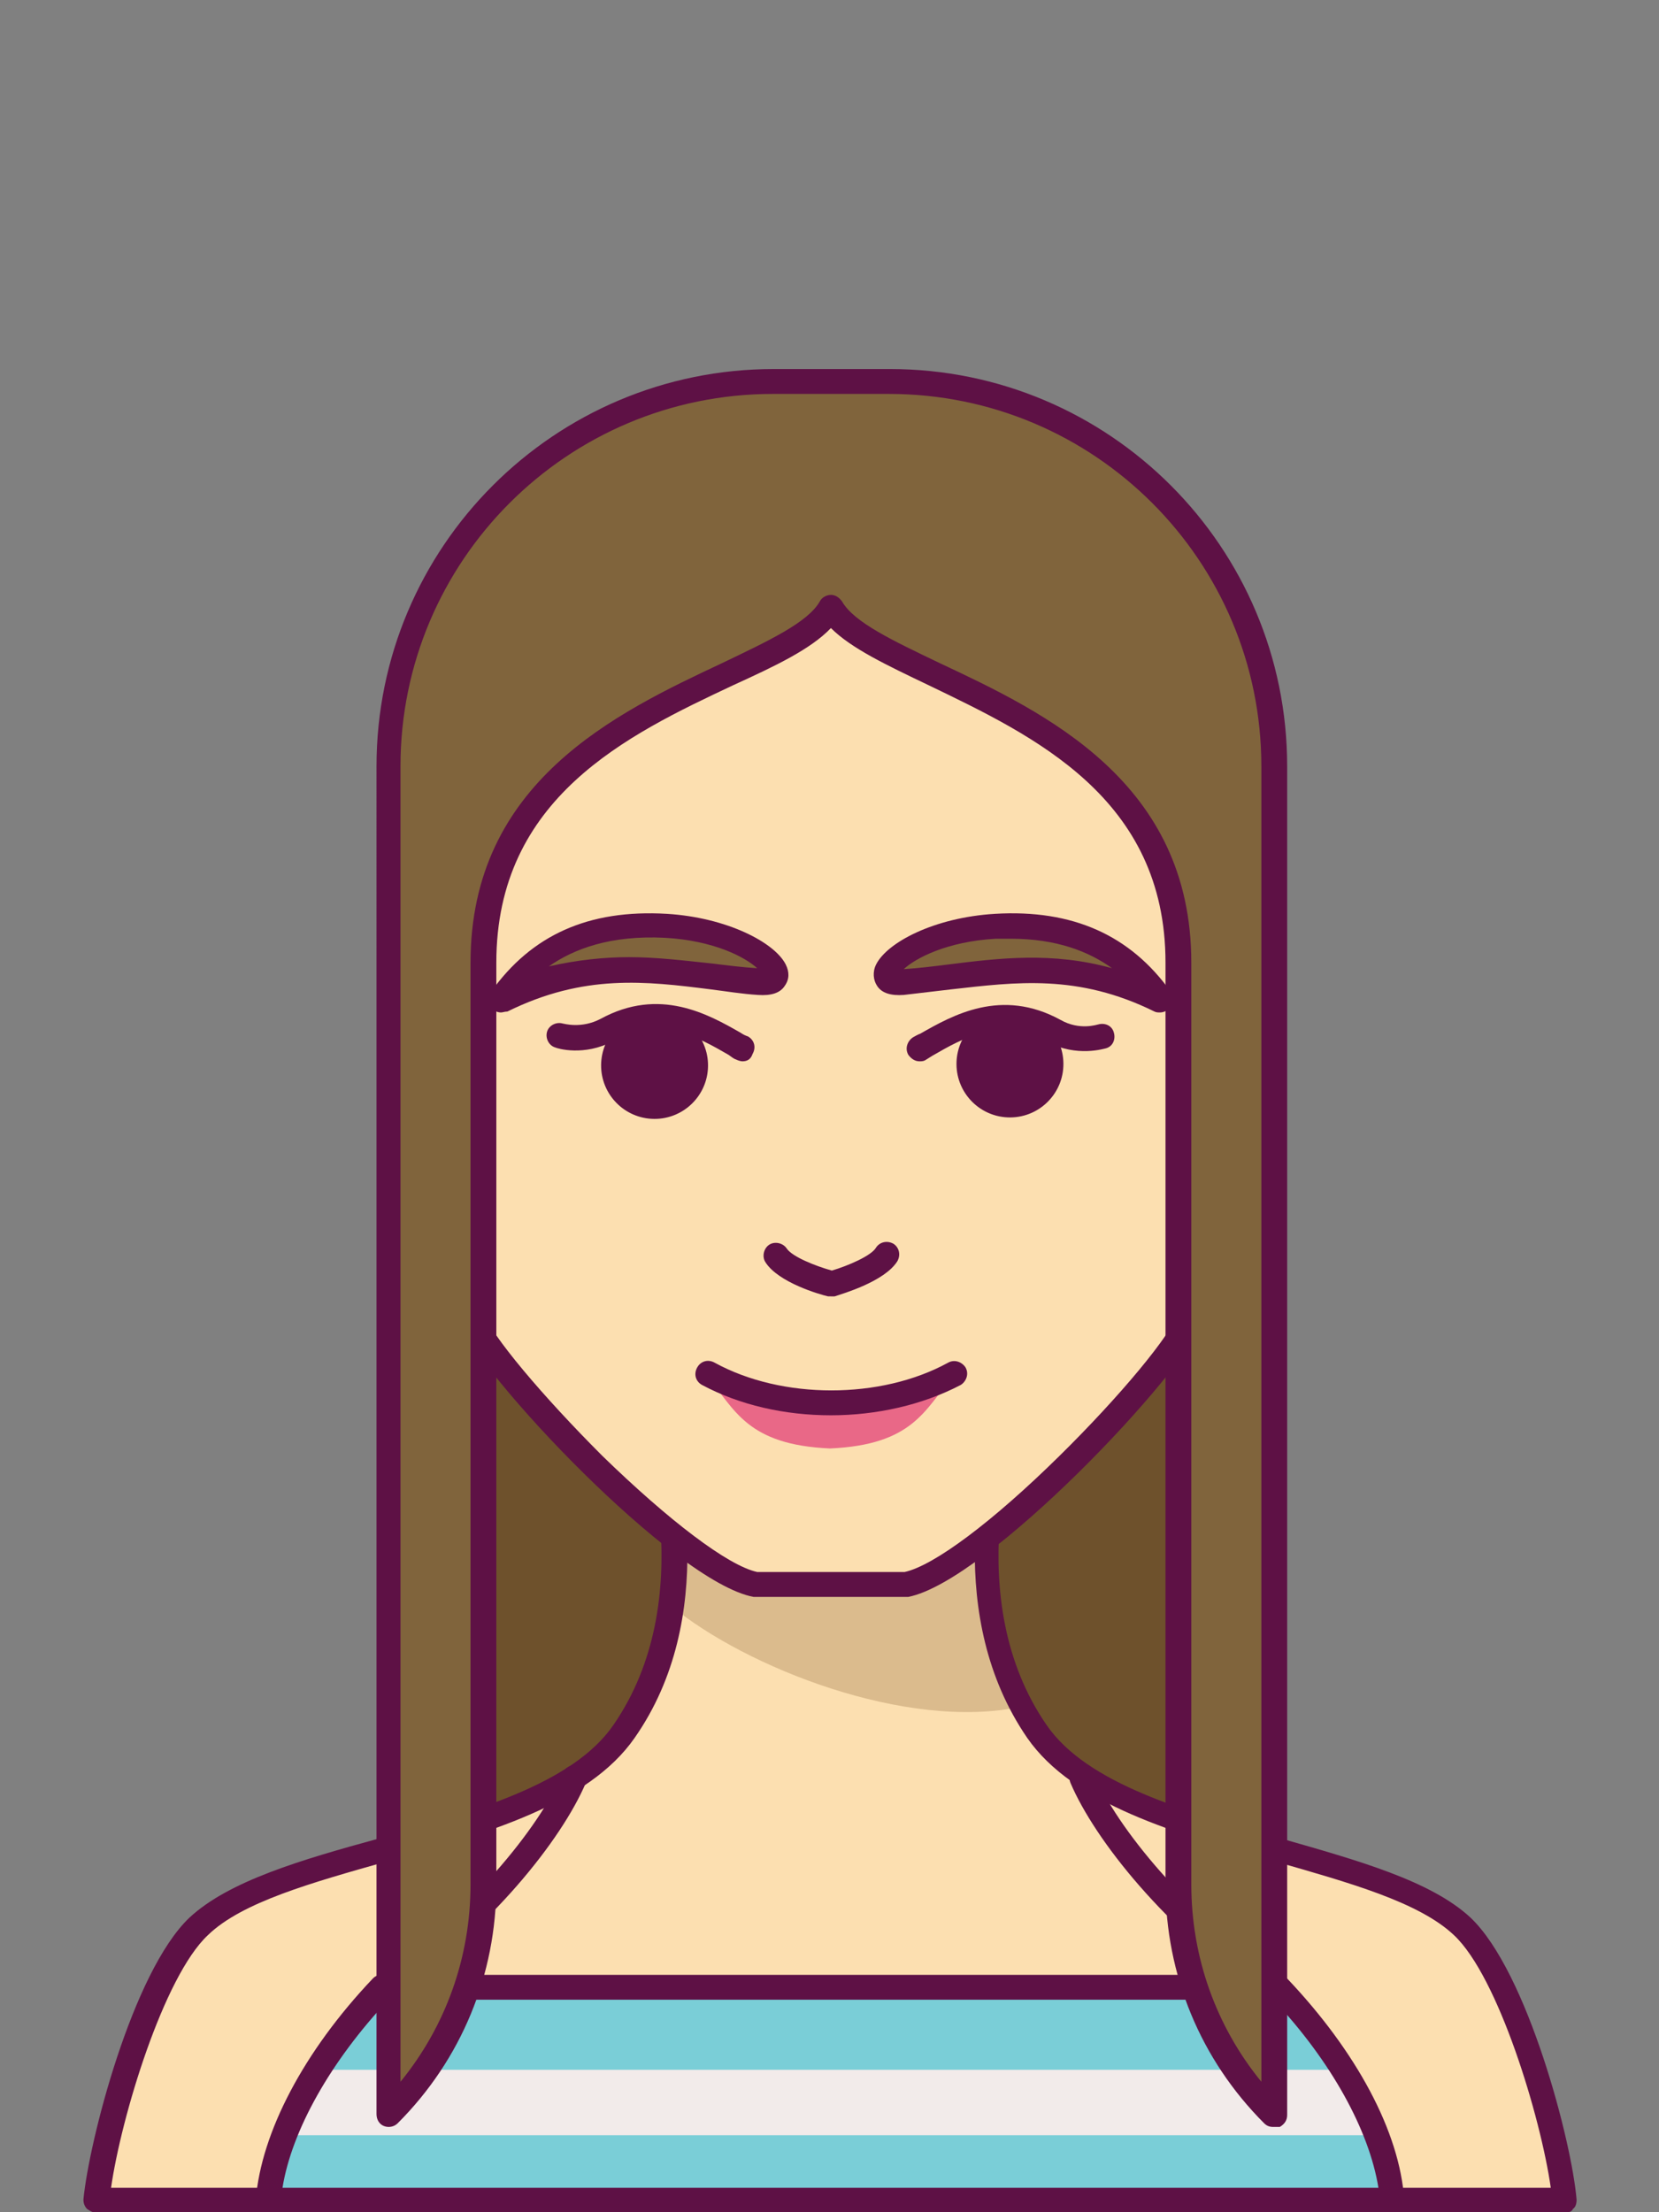 <?xml version="1.0" encoding="UTF-8" standalone="no"?>
<svg
   xmlns:dc="http://purl.org/dc/elements/1.1/"
   xmlns:cc="http://creativecommons.org/ns#"
   xmlns:rdf="http://www.w3.org/1999/02/22-rdf-syntax-ns#"
   xmlns:svg="http://www.w3.org/2000/svg"
   xmlns="http://www.w3.org/2000/svg"
   xmlns:xlink="http://www.w3.org/1999/xlink"
   xmlns:sodipodi="http://sodipodi.sourceforge.net/DTD/sodipodi-0.dtd"
   xmlns:inkscape="http://www.inkscape.org/namespaces/inkscape"
   inkscape:version="1.0beta1 (32d4812, 2019-09-19)"
   id="svg1408"
   version="1.1"
   viewBox="0 0 238.125 317.5"
   height="1200"
   width="900">
  <rect x="0" y="0" width="238.125" height="317.5" fill="#808080" stroke="none"/>
  <defs
     id="defs1402">
    <clipPath
       id="SVGID_2_">
      <use
         xlink:href="#SVGID_1_"
         overflow="visible"
         id="use1978"
         x="0"
         y="0"
         width="100%"
         height="100%" />
    </clipPath>
    <circle
       id="SVGID_1_"
       cx="231.7"
       cy="310.3"
       r="136.5" />
    <clipPath
       id="SVGID_4_">
      <use
         height="100%"
         width="100%"
         y="0"
         x="0"
         id="use2092"
         overflow="visible"
         xlink:href="#SVGID_3_" />
    </clipPath>
    <circle
       r="136.5"
       cy="310.3"
       cx="543.9"
       id="SVGID_3_" />
    <clipPath
       id="SVGID_6_">
      <use
         height="100%"
         width="100%"
         y="0"
         x="0"
         id="use2158"
         overflow="visible"
         xlink:href="#SVGID_5_" />
    </clipPath>
    <circle
       r="136.5"
       cy="310.3"
       cx="856.1"
       id="SVGID_5_" />
    <clipPath
       id="SVGID_8_">
      <use
         height="100%"
         width="100%"
         y="0"
         x="0"
         id="use2256"
         overflow="visible"
         xlink:href="#SVGID_7_" />
    </clipPath>
    <circle
       r="136.5"
       cy="310.3"
       cx="1168.3"
       id="SVGID_7_" />
    <clipPath
       id="SVGID_10_">
      <use
         height="100%"
         width="100%"
         y="0"
         x="0"
         id="use2342"
         overflow="visible"
         xlink:href="#SVGID_9_" />
    </clipPath>
    <circle
       r="136.5"
       cy="669.7"
       cx="231.7"
       id="SVGID_9_" />
    <clipPath
       id="SVGID_12_">
      <use
         height="100%"
         width="100%"
         y="0"
         x="0"
         id="use2418"
         overflow="visible"
         xlink:href="#SVGID_11_" />
    </clipPath>
    <circle
       r="136.5"
       cy="669.7"
       cx="543.9"
       id="SVGID_11_" />
    <clipPath
       id="SVGID_14_">
      <use
         height="100%"
         width="100%"
         y="0"
         x="0"
         id="use2556"
         overflow="visible"
         xlink:href="#SVGID_13_" />
    </clipPath>
    <circle
       r="136.5"
       cy="669.7"
       cx="856.1"
       id="SVGID_13_" />
    <clipPath
       id="SVGID_16_">
      <use
         height="100%"
         width="100%"
         y="0"
         x="0"
         id="use2684"
         overflow="visible"
         xlink:href="#SVGID_15_" />
    </clipPath>
    <circle
       r="136.5"
       cy="669.7"
       cx="1168.3"
       id="SVGID_15_" />
  </defs>
  <sodipodi:namedview
     inkscape:window-maximized="0"
     inkscape:window-y="134"
     inkscape:window-x="20"
     inkscape:window-height="907"
     inkscape:window-width="1600"
     units="px"
     showgrid="false"
     inkscape:document-rotation="0"
     inkscape:current-layer="layer1"
     inkscape:document-units="mm"
     inkscape:cy="560"
     inkscape:cx="400"
     inkscape:zoom="0.35"
     inkscape:pageshadow="2"
     inkscape:pageopacity="0.0"
     borderopacity="1.0"
     bordercolor="#666666"
     pagecolor="#ffffff"
     id="base" />
  <g
     id="layer1"
     inkscape:groupmode="layer"
     inkscape:label="Layer 1">
    <g
       transform="matrix(1.323,0,0,1.323,-1007.401,-690.562)"
       style="opacity:1;stop-opacity:1"
       id="g7848">
      <rect
         id="rect7778"
         height="118"
         width="83.9"
         fill="#6E512C"
         y="613.3"
         x="808.6" />
      <path
         inkscape:connector-curvature="0"
         id="path7780"
         d="m 920.1,730.9 c -9.1,-8.6 -37.7,-9 -46.1,-21.2 -8.4,-12.2 -5.4,-28.4 -2.4,-36.7 h -40 c 3,8.3 6,24.6 -2.4,36.7 -8.4,12.2 -37,12.5 -46.1,21.2 -5.7,5.4 -10.5,23.1 -11.1,29.8 h 159.3 c -0.7,-6.6 -5.5,-24.4 -11.2,-29.8 z"
         fill="#FCDFB0" />
      <path
         inkscape:connector-curvature="0"
         id="path7782"
         d="m 865.7,673 h -22.5 l -10.2,4.7 c 1.3,5.2 2.2,11.8 1.3,18.5 8,6.6 25.5,13.6 38,10.9 -5.7,-10.5 -4,-23.3 -1.6,-31.4 z"
         fill="#DBBB8D" />
      <path
         inkscape:connector-curvature="0"
         id="path7784"
         d="M 931.2,762 H 771.9 c -0.4,0 -0.7,-0.2 -1,-0.4 -0.3,-0.3 -0.4,-0.7 -0.4,-1 0.6,-6.3 5.3,-24.7 11.5,-30.6 4.3,-4 12.2,-6.3 20.6,-8.6 10.3,-2.9 21,-5.9 25.4,-12.3 9.4,-13.6 3.5,-31.9 2.2,-35.5 -0.2,-0.4 -0.1,-0.9 0.2,-1.2 0.3,-0.4 0.7,-0.6 1.1,-0.6 h 40 c 0.4,0 0.9,0.2 1.1,0.6 0.3,0.4 0.3,0.8 0.2,1.2 -1.3,3.5 -7.2,21.9 2.2,35.5 4.4,6.4 15.1,9.4 25.4,12.3 8.4,2.4 16.3,4.6 20.6,8.6 v 0 c 6.2,5.9 11,24.4 11.5,30.6 0,0.4 -0.1,0.8 -0.4,1 -0.1,0.3 -0.5,0.4 -0.9,0.4 z m -157.7,-2.7 h 156.2 c -1.1,-7.7 -5.7,-22.9 -10.5,-27.4 v 0 c -3.8,-3.6 -11.4,-5.7 -19.4,-8 -10.8,-3 -21.9,-6.2 -26.9,-13.4 -9,-13.1 -5.1,-29.9 -3.2,-36.1 h -36.2 c 1.9,6.2 5.9,23.1 -3.2,36.1 -5,7.2 -16.1,10.4 -26.9,13.4 -8.1,2.3 -15.7,4.4 -19.4,8 -4.8,4.5 -9.4,19.7 -10.5,27.4 z"
         fill="#5E1145" />
      <path
         inkscape:connector-curvature="0"
         id="path7786"
         d="m 868.1,581.7 h -33 c -14.9,0 -26.9,12.3 -26.5,27.3 0.5,17.9 2.5,52 3.8,55.6 2.1,5.7 23.2,27.7 31,29.2 h 16.2 c 7.8,-1.5 28.9,-23.5 31,-29.2 1.3,-3.7 3.3,-37.7 3.8,-55.6 0.6,-15 -11.4,-27.3 -26.3,-27.3 z"
         fill="#FCDFB0" />
      <path
         inkscape:connector-curvature="0"
         id="path7788"
         d="m 859.7,695.2 h -16.2 c -0.1,0 -0.2,0 -0.3,0 -8.6,-1.6 -29.9,-24.2 -32.1,-30.1 -1.5,-4.1 -3.4,-39.1 -3.9,-56.1 -0.2,-7.6 2.6,-14.8 7.9,-20.2 5.3,-5.4 12.4,-8.5 20,-8.5 h 33 c 7.6,0 14.7,3 20,8.5 5.3,5.5 8.1,12.6 7.9,20.2 -0.5,17 -2.4,52 -3.9,56.1 -2.2,5.9 -23.5,28.4 -32.1,30.1 -0.1,0 -0.2,0 -0.3,0 z m -16.1,-2.7 h 16 c 3.2,-0.7 9.6,-5.5 16.8,-12.6 6.5,-6.4 12.1,-13.1 13,-15.7 1.2,-3.3 3.2,-36.8 3.8,-55.2 0.2,-6.9 -2.3,-13.3 -7.1,-18.3 -4.8,-4.9 -11.2,-7.6 -18,-7.6 h -33 c -6.9,0 -13.3,2.7 -18,7.6 -4.8,4.9 -7.3,11.4 -7.1,18.3 0.5,18.4 2.5,51.9 3.8,55.2 0.9,2.6 6.6,9.3 13,15.7 7.2,7 13.6,11.9 16.8,12.6 z"
         fill="#5E1145" />
      <g
         id="g7814">
        <g
           id="g7800">
          <g
             id="g7794">
            <circle
               r="5.8"
               id="ellipse7790"
               cy="637.5"
               cx="870.9"
               fill="#5E1145"
               transform="matrix(1,-0.008,0.008,1,-4.976,6.855)" />
            <path
               inkscape:connector-curvature="0"
               id="path7792"
               d="m 861.2,637.1 c -0.5,0 -0.9,-0.3 -1.2,-0.7 -0.4,-0.7 -0.1,-1.5 0.5,-1.9 0.2,-0.1 0.5,-0.3 0.8,-0.4 3.5,-2 8.8,-5 15.2,-1.5 2.1,1.2 4,0.5 4.1,0.5 0.7,-0.2 1.5,0.1 1.7,0.9 0.2,0.7 -0.1,1.5 -0.9,1.7 -0.1,0 -3.1,1 -6.3,-0.7 -5.1,-2.8 -9.2,-0.4 -12.5,1.5 -0.3,0.2 -0.5,0.3 -0.8,0.5 -0.2,0.1 -0.4,0.1 -0.6,0.1 z"
               fill="#5E1145" />
          </g>
          <path
             inkscape:connector-curvature="0"
             id="path7796"
             d="m 859.3,628.5 c 9,-0.7 17.3,-3.3 28,1.9 -3,-4.2 -7.9,-8.5 -17.9,-8 -10,0.5 -14.7,6.5 -10.1,6.1 z"
             fill="#80643C" />
          <path
             inkscape:connector-curvature="0"
             id="path7798"
             d="m 887.3,631.8 c -0.2,0 -0.4,0 -0.6,-0.1 -8.3,-4.1 -15,-3.2 -22.1,-2.4 -1.7,0.2 -3.4,0.4 -5.1,0.6 v 0 c -1.4,0.1 -2.4,-0.2 -2.9,-1 -0.4,-0.6 -0.5,-1.5 -0.1,-2.3 1.2,-2.4 6.3,-5.1 12.9,-5.5 8.4,-0.5 14.7,2.3 19.1,8.5 0.4,0.5 0.3,1.2 -0.1,1.7 -0.3,0.3 -0.7,0.5 -1.1,0.5 z m -28,-3.3 z m 11.8,-4.7 c -0.5,0 -1,0 -1.6,0 -5.3,0.3 -8.7,2.1 -10,3.3 1.6,-0.1 3.2,-0.3 4.8,-0.5 5.6,-0.7 11.3,-1.4 17.8,0.4 -2.5,-1.8 -6,-3.2 -11,-3.2 z"
             fill="#5E1145" />
        </g>
        <g
           id="g7812">
          <g
             id="g7806">
            <circle
               r="5.8"
               id="ellipse7802"
               cy="637.5"
               cx="832.3"
               fill="#5E1145"
               transform="matrix(0.008,-1,1,0.008,188.309,1464.746)" />
            <path
               inkscape:connector-curvature="0"
               id="path7804"
               d="m 842,637.1 c -0.2,0 -0.5,-0.1 -0.7,-0.2 -0.3,-0.1 -0.5,-0.3 -0.8,-0.5 -3.3,-1.9 -7.4,-4.3 -12.5,-1.5 -3.2,1.7 -6.1,0.8 -6.3,0.7 -0.7,-0.2 -1.1,-1 -0.9,-1.7 0.2,-0.7 1,-1.1 1.7,-0.9 0.1,0 2,0.6 4.1,-0.5 6.4,-3.5 11.7,-0.5 15.2,1.5 0.3,0.2 0.5,0.3 0.8,0.4 0.7,0.4 0.9,1.2 0.5,1.9 -0.2,0.6 -0.6,0.8 -1.1,0.8 z"
               fill="#5E1145" />
          </g>
          <path
             inkscape:connector-curvature="0"
             id="path7808"
             d="m 843.8,628.5 c -9,-0.7 -17.3,-3.3 -28,1.9 3,-4.2 7.9,-8.5 17.9,-8 10,0.5 14.8,6.5 10.1,6.1 z"
             fill="#80643C" />
          <path
             inkscape:connector-curvature="0"
             id="path7810"
             d="m 815.8,631.8 c -0.4,0 -0.8,-0.2 -1,-0.5 -0.4,-0.5 -0.4,-1.2 -0.1,-1.7 4.4,-6.2 10.6,-9 19.1,-8.5 6.5,0.4 11.7,3.1 12.9,5.5 0.4,0.8 0.4,1.6 -0.1,2.3 -0.5,0.8 -1.5,1.1 -2.9,1 v 0 c -1.7,-0.1 -3.5,-0.4 -5.1,-0.6 -7.1,-0.9 -13.8,-1.7 -22.1,2.4 -0.3,0 -0.5,0.1 -0.7,0.1 z m 13.9,-6 c 3.1,0 6.2,0.4 9.1,0.7 1.6,0.2 3.2,0.4 4.8,0.5 -1.3,-1.2 -4.7,-3 -10,-3.3 -5.9,-0.3 -9.9,1.2 -12.6,3.1 3.1,-0.7 6,-1 8.7,-1 z"
             fill="#5E1145" />
        </g>
      </g>
      <path
         inkscape:connector-curvature="0"
         id="path7816"
         d="m 851.6,662.6 c -0.1,0 -0.2,0 -0.3,0 -0.9,-0.2 -5.4,-1.5 -6.8,-3.7 -0.4,-0.6 -0.2,-1.5 0.4,-1.9 0.6,-0.4 1.5,-0.2 1.9,0.4 0.6,0.9 3.1,1.9 4.9,2.4 1.7,-0.5 4.3,-1.6 4.8,-2.5 0.4,-0.6 1.2,-0.8 1.9,-0.4 0.6,0.4 0.8,1.2 0.4,1.9 -1.4,2.2 -5.9,3.5 -6.8,3.8 -0.2,0 -0.3,0 -0.4,0 z"
         fill="#5E1145" />
      <path
         inkscape:connector-curvature="0"
         id="path7818"
         d="m 838.2,671.3 c 3,3.6 4.3,7.4 13.3,7.8 9,-0.4 10.3,-4.2 13.3,-7.8 -8.8,5.1 -17.7,5.1 -26.6,0 z"
         fill="#E96887" />
      <path
         inkscape:connector-curvature="0"
         id="path7820"
         d="m 851.6,675.5 c -5,0 -9.9,-1.1 -14,-3.3 -0.7,-0.4 -0.9,-1.2 -0.5,-1.9 0.4,-0.7 1.2,-0.9 1.9,-0.5 7.3,4 18,4 25.3,0 0.7,-0.4 1.5,-0.1 1.9,0.5 0.4,0.7 0.1,1.5 -0.5,1.9 -4.2,2.2 -9.2,3.3 -14.1,3.3 z"
         fill="#5E1145" />
      <g
         id="g7836">
        <path
           inkscape:connector-curvature="0"
           id="path7822"
           d="m 803,737.5 c 32.4,0 64.8,0 97.2,0 7,7.3 11.8,15.8 12.4,23.1 -40.6,0 -81.3,0 -121.9,0 0.5,-7.2 5.3,-15.8 12.3,-23.1 z"
           fill="#F2EBEA" />
        <g
           id="g7828">
          <path
             inkscape:connector-curvature="0"
             id="path7824"
             d="m 790.6,760.7 c 40.6,0 81.3,0 121.9,0 -0.2,-2.3 -0.8,-4.6 -1.7,-7.1 H 792.3 c -0.9,2.4 -1.5,4.8 -1.7,7.1 z"
             fill="#7ACED7" />
          <path
             inkscape:connector-curvature="0"
             id="path7826"
             d="m 907.2,746.5 c -1.9,-3.1 -4.3,-6.1 -7,-8.9 -32.4,0 -64.8,0 -97.2,0 -2.7,2.8 -5.1,5.9 -7,8.9 z"
             fill="#7ACED7" />
        </g>
        <path
           inkscape:connector-curvature="0"
           id="path7830"
           d="m 912.6,762 h -122 c -0.4,0 -0.7,-0.2 -1,-0.4 -0.3,-0.3 -0.4,-0.7 -0.4,-1 0.6,-7.3 5.2,-16.1 12.7,-24 0.3,-0.3 0.6,-0.4 1,-0.4 h 97.2 c 0.4,0 0.7,0.2 1,0.4 7.5,7.9 12.2,16.6 12.7,24 0,0.4 -0.1,0.8 -0.4,1 -0.1,0.3 -0.5,0.4 -0.8,0.4 z M 792.1,759.3 H 911 c -1,-6.2 -5.1,-13.7 -11.4,-20.4 h -96 c -6.3,6.7 -10.5,14.2 -11.5,20.4 z"
           fill="#5E1145" />
        <path
           inkscape:connector-curvature="0"
           id="path7832"
           d="m 803,738.9 c -0.4,0 -0.9,-0.2 -1.1,-0.6 -0.4,-0.6 -0.3,-1.5 0.4,-1.9 10,-6.7 17.7,-16.2 20.2,-22.1 0.3,-0.7 1.1,-1 1.8,-0.7 0.7,0.3 1,1.1 0.7,1.8 -2.6,6.1 -10.3,15.9 -21.2,23.3 -0.3,0.1 -0.6,0.2 -0.8,0.2 z"
           fill="#5E1145" />
        <path
           inkscape:connector-curvature="0"
           id="path7834"
           d="m 899.6,738.9 c -0.3,0 -0.5,-0.1 -0.8,-0.2 -10.9,-7.4 -18.6,-17.2 -21.2,-23.3 -0.3,-0.7 0,-1.5 0.7,-1.8 0.7,-0.3 1.5,0 1.8,0.7 2.5,5.9 10.2,15.4 20.2,22.1 0.6,0.4 0.8,1.3 0.4,1.9 -0.2,0.4 -0.6,0.6 -1.1,0.6 z"
           fill="#5E1145" />
      </g>
      <g
         id="g7846">
        <g
           id="g7840">
          <path
             inkscape:connector-curvature="0"
             id="path7838"
             d="m 851.6,587.9 c -4.8,8.3 -37.7,11 -37.7,38.5 v 100 c 0,9.3 -3.7,18.3 -10.3,24.9 v 0 -146.2 c 0,-23.1 18.7,-41.8 41.8,-41.8 H 858 c 23.1,0 41.8,18.7 41.8,41.8 v 146.3 0 c -6.6,-6.6 -10.3,-15.6 -10.3,-24.9 v -100 c -0.2,-27.6 -33.1,-30.3 -37.9,-38.6 z"
             fill="#80643C" />
        </g>
        <g
           id="g7844">
          <path
             inkscape:connector-curvature="0"
             id="path7842"
             d="m 899.6,752.7 c -0.4,0 -0.7,-0.1 -1,-0.4 -6.9,-6.9 -10.7,-16.1 -10.7,-25.9 v -100 c 0,-17.9 -14.3,-24.6 -25.7,-30.1 -4.6,-2.2 -8.4,-4 -10.6,-6.2 -2.2,2.3 -6,4.1 -10.6,6.2 -11.5,5.4 -25.7,12.2 -25.7,30.1 v 100 c 0,9.8 -3.8,19 -10.7,25.9 -0.4,0.4 -1,0.5 -1.5,0.3 -0.5,-0.2 -0.8,-0.7 -0.8,-1.3 V 605.1 c 0,-23.8 19.3,-43.1 43.1,-43.1 H 858 c 23.8,0 43.1,19.3 43.1,43.1 v 146.3 c 0,0.6 -0.3,1 -0.8,1.3 -0.3,0 -0.5,0 -0.7,0 z m -48,-166.2 c 0.5,0 0.9,0.3 1.2,0.7 1.3,2.3 5.6,4.3 10.6,6.7 11.5,5.4 27.3,12.9 27.3,32.5 v 100 c 0,7.9 2.7,15.4 7.6,21.4 V 605.1 c 0,-22.3 -18.1,-40.4 -40.4,-40.4 h -12.6 c -22.3,0 -40.4,18.1 -40.4,40.4 v 142.7 c 4.9,-6 7.6,-13.5 7.6,-21.4 v -100 c 0,-19.6 15.8,-27.1 27.3,-32.5 5,-2.4 9.3,-4.4 10.6,-6.7 0.2,-0.4 0.7,-0.7 1.2,-0.7 z"
             fill="#5E1145" />
        </g>
      </g>
    </g>
  </g>
</svg>
